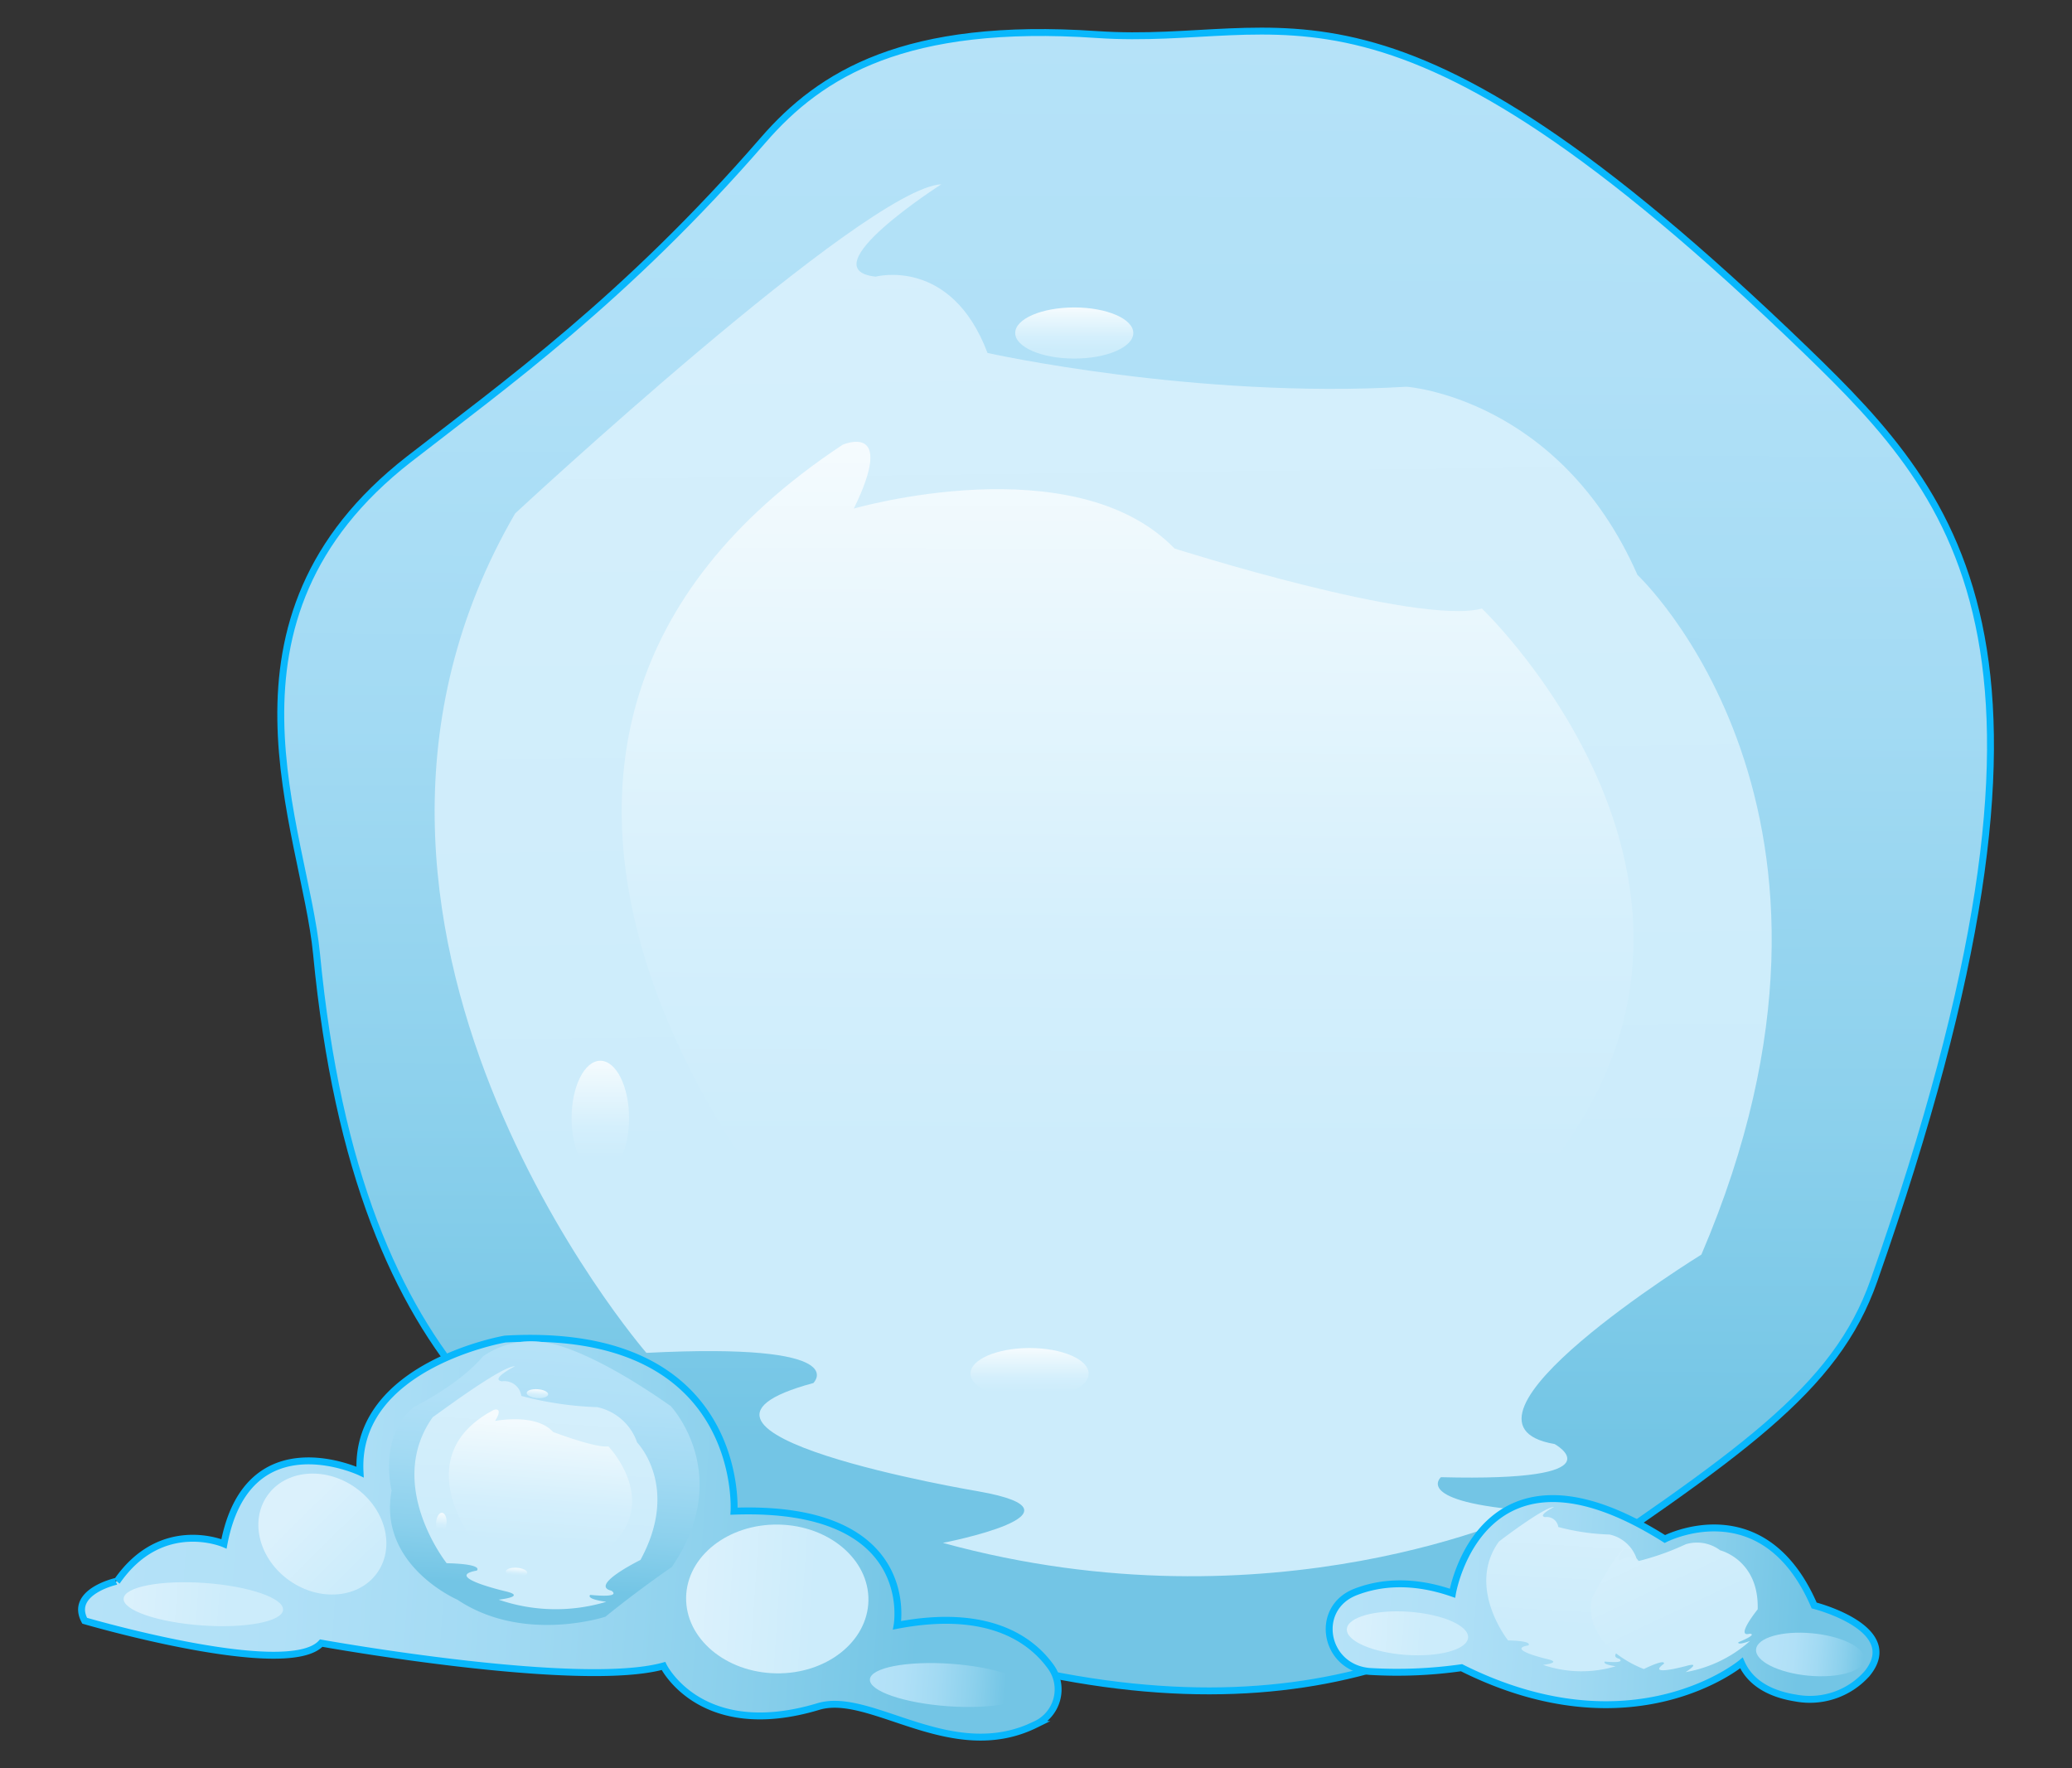 <svg id="Layer_1" data-name="Layer 1" xmlns="http://www.w3.org/2000/svg" xmlns:xlink="http://www.w3.org/1999/xlink" viewBox="0 0 300 256"><rect x="0" y="0" width="300" height="256" fill="#333333" stroke="none"/><defs><style>.cls-1,.cls-7,.cls-8{stroke:#08b7fc;stroke-miterlimit:10;}.cls-1{fill:url(#linear-gradient);}.cls-2{fill:url(#linear-gradient-2);}.cls-3{fill:url(#linear-gradient-3);}.cls-4{fill:url(#linear-gradient-4);}.cls-5{fill:url(#linear-gradient-5);}.cls-6{fill:url(#linear-gradient-6);}.cls-7{fill:url(#linear-gradient-7);}.cls-8{fill:url(#linear-gradient-8);}.cls-9{fill:url(#linear-gradient-9);}.cls-10{fill:url(#linear-gradient-10);}.cls-11{fill:url(#linear-gradient-11);}.cls-12{fill:url(#linear-gradient-12);}.cls-13{fill:url(#linear-gradient-13);}.cls-14{fill:url(#linear-gradient-14);}.cls-15{fill:url(#linear-gradient-15);}.cls-16{fill:url(#linear-gradient-16);}.cls-17{fill:url(#linear-gradient-17);}.cls-18{fill:url(#linear-gradient-18);}.cls-19{fill:url(#linear-gradient-19);}.cls-20{fill:url(#linear-gradient-20);}.cls-21{fill:url(#linear-gradient-21);}.cls-22{fill:url(#linear-gradient-22);}</style><linearGradient id="linear-gradient" x1="164.8" y1="4.44" x2="163.91" y2="244.77" gradientUnits="userSpaceOnUse"><stop offset="0" stop-color="#b5e2f8"/><stop offset="0.2" stop-color="#b0e0f7"/><stop offset="0.42" stop-color="#a2daf3"/><stop offset="0.66" stop-color="#8bd0ec"/><stop offset="0.85" stop-color="#73c5e5"/></linearGradient><linearGradient id="linear-gradient-2" x1="157.79" y1="-32.67" x2="161.53" y2="273.76" gradientUnits="userSpaceOnUse"><stop offset="0" stop-color="#dbf1fc"/><stop offset="0.66" stop-color="#ccecfb"/></linearGradient><linearGradient id="linear-gradient-3" x1="163.52" y1="64.1" x2="163.07" y2="187.23" gradientUnits="userSpaceOnUse"><stop offset="0" stop-color="#f5fbfe"/><stop offset="0.15" stop-color="#ecf8fd"/><stop offset="0.58" stop-color="#d4effc"/><stop offset="0.85" stop-color="#ccecfb"/></linearGradient><linearGradient id="linear-gradient-4" x1="86.95" y1="153.57" x2="86.89" y2="170.21" xlink:href="#linear-gradient-3"/><linearGradient id="linear-gradient-5" x1="149.08" y1="195.16" x2="149.06" y2="202.55" xlink:href="#linear-gradient-3"/><linearGradient id="linear-gradient-6" x1="155.55" y1="44.52" x2="155.53" y2="51.91" xlink:href="#linear-gradient-3"/><linearGradient id="linear-gradient-7" x1="152.17" y1="307.99" x2="231.46" y2="307.99" gradientTransform="matrix(1, 0.07, -0.07, 1, 62.9, -88.62)" xlink:href="#linear-gradient"/><linearGradient id="linear-gradient-8" x1="-28.22" y1="307.11" x2="113.68" y2="307.11" gradientTransform="matrix(1, 0.07, -0.07, 1, 62.9, -88.62)" xlink:href="#linear-gradient"/><linearGradient id="linear-gradient-9" x1="37.33" y1="281.06" x2="37.18" y2="321.98" gradientTransform="matrix(1, 0.07, -0.07, 1, 62.9, -88.62)" xlink:href="#linear-gradient"/><linearGradient id="linear-gradient-10" x1="35.85" y1="274.64" x2="36.5" y2="327.51" gradientTransform="matrix(1, 0.07, -0.07, 1, 62.9, -88.62)" xlink:href="#linear-gradient-2"/><linearGradient id="linear-gradient-11" x1="186.05" y1="287.64" x2="186.48" y2="323.34" gradientTransform="matrix(1, 0.07, -0.07, 1, 62.9, -88.62)" xlink:href="#linear-gradient-2"/><linearGradient id="linear-gradient-12" x1="716.73" y1="-1322.07" x2="717.17" y2="-1285.66" gradientTransform="matrix(0.91, -0.42, 0.36, 0.78, 56.62, 1549.54)" xlink:href="#linear-gradient-2"/><linearGradient id="linear-gradient-13" x1="36.88" y1="291.34" x2="36.8" y2="312.58" gradientTransform="matrix(1, 0.07, -0.07, 1, 62.9, -88.62)" xlink:href="#linear-gradient-3"/><linearGradient id="linear-gradient-14" x1="22.88" y1="306.77" x2="22.87" y2="309.64" gradientTransform="translate(372.11 197.56) rotate(90)" xlink:href="#linear-gradient-3"/><linearGradient id="linear-gradient-15" x1="34.24" y1="313.95" x2="34.23" y2="315.22" gradientTransform="translate(389.38 193.36) rotate(90)" xlink:href="#linear-gradient-3"/><linearGradient id="linear-gradient-16" x1="35.42" y1="287.96" x2="35.42" y2="289.23" gradientTransform="translate(366.4 166.34) rotate(90)" xlink:href="#linear-gradient-3"/><linearGradient id="linear-gradient-17" x1="1065.14" y1="-1656.83" x2="1065.07" y2="-1637.48" gradientTransform="matrix(1.05, 0.19, -0.18, 0.98, -1362.2, 1639.67)" xlink:href="#linear-gradient-2"/><linearGradient id="linear-gradient-18" x1="58.97" y1="315.78" x2="85.37" y2="315.78" gradientTransform="matrix(-0.05, 1, -1, -0.05, 431.73, 176.26)" xlink:href="#linear-gradient-2"/><linearGradient id="linear-gradient-19" x1="-22.24" y1="322.42" x2="0.9" y2="322.42" gradientTransform="translate(351.86 242.91) rotate(90)" xlink:href="#linear-gradient-2"/><linearGradient id="linear-gradient-20" x1="154.72" y1="314.29" x2="172.32" y2="314.29" gradientTransform="translate(518.06 72.93) rotate(90)" xlink:href="#linear-gradient-2"/><linearGradient id="linear-gradient-21" x1="86.36" y1="326.45" x2="109.5" y2="326.45" gradientTransform="translate(463.94 146.01) rotate(90)" xlink:href="#linear-gradient"/><linearGradient id="linear-gradient-22" x1="-1157.5" y1="386" x2="-1134.36" y2="386" gradientTransform="matrix(0, 0.68, -1, 0, 646.57, 1021.04)" xlink:href="#linear-gradient"/></defs><path class="cls-1" d="M45.83,138.09C44.09,120,29.31,89.75,59.23,66.47c13.62-10.6,31.27-23.12,51.29-46.21C118.82,10.69,131.1,3.11,158.81,5c28,1.92,41.2-13.63,102.67,45.74,22.64,21.88,41.74,43.75,9.85,134.63-5.58,15.91-19.24,25-49.67,45.59-24.42,16.54-60.43,22.2-117.84-5.54C80.23,214,51.92,201.46,45.83,138.09Z"/><path class="cls-2" d="M136.3,26.68S117,39,126.78,40.05c0,0,10.93-2.93,16.2,11.05,0,0,30.09,6.69,60.68,4.89,0,0,22.11,1.54,33.43,27.25,0,0,36.68,34.28,9.25,98.39,0,0-39.42,24.34-21.25,27.43,0,0,9.94,5.48-16.46,4.8,0,0-4.2,3.6,13,4.88,0,0-37.28,17.74-85.11,4.63,0,0,22.63-4.37,5.15-7.46,0,0-50.66-8.48-23.91-15.68,0,0,6.17-5.91-24.17-4.37,0,0-53.66-61.88-19-121.53C74.59,74.33,125.33,27.19,136.3,26.68Z"/><path class="cls-3" d="M122,64.39s7.85-3.47,1.62,9.24c0,0,31.88-9.24,46.44,5.78,0,0,35,11.16,44.51,8.7,0,0,45.9,43.74,4.93,86.26,0,0-14.48,10.16-37,12.93,0,0,21-5.85-35.42-3.08,0,0-73.32,5.24-33.58-8.31C113.57,175.91,55.34,108.44,122,64.39Z"/><ellipse class="cls-4" cx="86.92" cy="161.89" rx="4.16" ry="8.32"/><ellipse class="cls-5" cx="149.07" cy="198.86" rx="8.55" ry="3.7"/><ellipse class="cls-6" cx="155.54" cy="48.21" rx="8.55" ry="3.7"/><path class="cls-7" d="M196.3,230.46c3.51-1.35,8.17-1.82,14,.2,0,0,4.15-24.63,30.75-7.85,0,0,14.25-7.41,21.62,9.62,0,0,13,3.29,7.67,9.85A11.07,11.07,0,0,1,260,245.83c-3-.47-6.4-1.77-7.86-5.08,0,0-15.68,13.13-40.53.69a66.28,66.28,0,0,1-13.31.54C191.73,241.44,190.18,232.81,196.3,230.46Z"/><path class="cls-8" d="M12.26,234.64s29.35,8.59,34.25,3.24c0,0,37.24,6.71,49.55,3.31,0,0,5.36,11,22.43,5.87,7.61-2.3,19.25,8.6,31.43,2.61a5.59,5.59,0,0,0,2.22-8.37c-2.89-4-9.12-8.5-22.25-6,0,0,3.18-17.47-23.61-16.52,0,0,1.69-26.93-33.15-24.92,0,0-21.82,3.74-21,19.25,0,0-16.27-7.66-19.7,10.4,0,0-9-3.9-15.47,5.4C17,228.87,10,230.41,12.26,234.64Z"/><path class="cls-9" d="M56.7,215.8s-2-8,3.32-12.15c0,0,6.45-3.18,9.92-7.29a12.17,12.17,0,0,1,9-2s5.58.37,18.17,9.2c0,0,9.3,9.88.16,23.3,0,0-4.54,3.09-9.62,7.2,0,0-11.88,3.92-21.43-2.47C66.21,231.59,54.7,226.61,56.7,215.8Z"/><path class="cls-10" d="M74.56,197.8s-3.67,1.87-1.9,2.18a2.47,2.47,0,0,1,2.82,2.11,48.75,48.75,0,0,0,11,1.63,7.82,7.82,0,0,1,5.77,5.12s6.27,6.37.48,17c0,0-7.48,3.68-4.21,4.45,0,0,1.75,1.07-3.06.61,0,0-.81.57,2.32,1a25.45,25.45,0,0,1-15.58-.31s4.18-.45,1-1.21c0,0-9.14-2.12-4.17-3,0,0,1.19-.94-4.36-1.07,0,0-9-11.34-2-21.16C62.72,205.2,72.55,197.75,74.56,197.8Z"/><path class="cls-11" d="M225,218.17s-2.48,1.27-1.28,1.47a1.67,1.67,0,0,1,1.9,1.43,32.51,32.51,0,0,0,7.43,1.09,5.32,5.32,0,0,1,3.9,3.46s4.23,4.31.33,11.52c0,0-5.06,2.48-2.85,3,0,0,1.18.72-2.07.41,0,0-.54.38,1.57.68a17.18,17.18,0,0,1-10.52-.2s2.82-.31.69-.82c0,0-6.17-1.43-2.81-2,0,0,.81-.64-2.94-.72,0,0-6.1-7.66-1.34-14.29C217,223.17,223.62,218.13,225,218.17Z"/><path class="cls-12" d="M235.23,224.13s-1.61,2.05-.47,1.68a1.78,1.78,0,0,1,2.31.23,37.44,37.44,0,0,0,7-2.47,5.6,5.6,0,0,1,5,.88s5.63,1.37,5.42,8.54c0,0-3.33,4.12-1.16,3.53,0,0,1.36,0-1.63,1.23,0,0-.31.53,1.68-.18a18.88,18.88,0,0,1-9.33,4.51s2.34-1.49.24-.93c0,0-6.05,1.66-3.38-.28,0,0,.43-.84-2.9.76,0,0-8.77-3.08-7.55-10.19C230.44,231.44,234,224.7,235.23,224.13Z"/><path class="cls-13" d="M71.5,204.11s1.48-.5.18,1.61c0,0,5.93-1.18,8.4,1.59,0,0,6.25,2.38,8,2.08,0,0,7.84,8.12-.16,14.9A16.6,16.6,0,0,1,81,226s3.89-.73-6.42-1c0,0-13.44,0-6-1.86C68.59,223.19,58.8,210.82,71.5,204.11Z"/><ellipse class="cls-14" cx="63.9" cy="220.43" rx="1.44" ry="0.76" transform="translate(-160.5 268.58) rotate(-85.94)"/><ellipse class="cls-15" cx="74.79" cy="227.6" rx="0.64" ry="1.56" transform="translate(-157.53 286.1) rotate(-85.94)"/><ellipse class="cls-16" cx="77.81" cy="201.76" rx="0.64" ry="1.56" transform="translate(-128.95 265.09) rotate(-85.94)"/><ellipse class="cls-17" cx="46.68" cy="222.09" rx="8.25" ry="9.72" transform="translate(-162.35 133.71) rotate(-55.21)"/><ellipse class="cls-18" cx="112.54" cy="231.47" rx="10.77" ry="13.2" transform="translate(-120.86 339.97) rotate(-89)"/><ellipse class="cls-19" cx="29.44" cy="232.24" rx="3.08" ry="11.57" transform="translate(-204.3 245.17) rotate(-85.94)"/><ellipse class="cls-20" cx="203.77" cy="236.45" rx="3.13" ry="8.8" transform="translate(-46.5 422.98) rotate(-85.94)"/><ellipse class="cls-21" cx="137.49" cy="243.94" rx="3.08" ry="11.57" transform="translate(-115.57 363.82) rotate(-85.94)"/><ellipse class="cls-22" cx="262.11" cy="239.53" rx="3.08" ry="7.88" transform="translate(-1.03 477.93) rotate(-84.6)"/></svg>